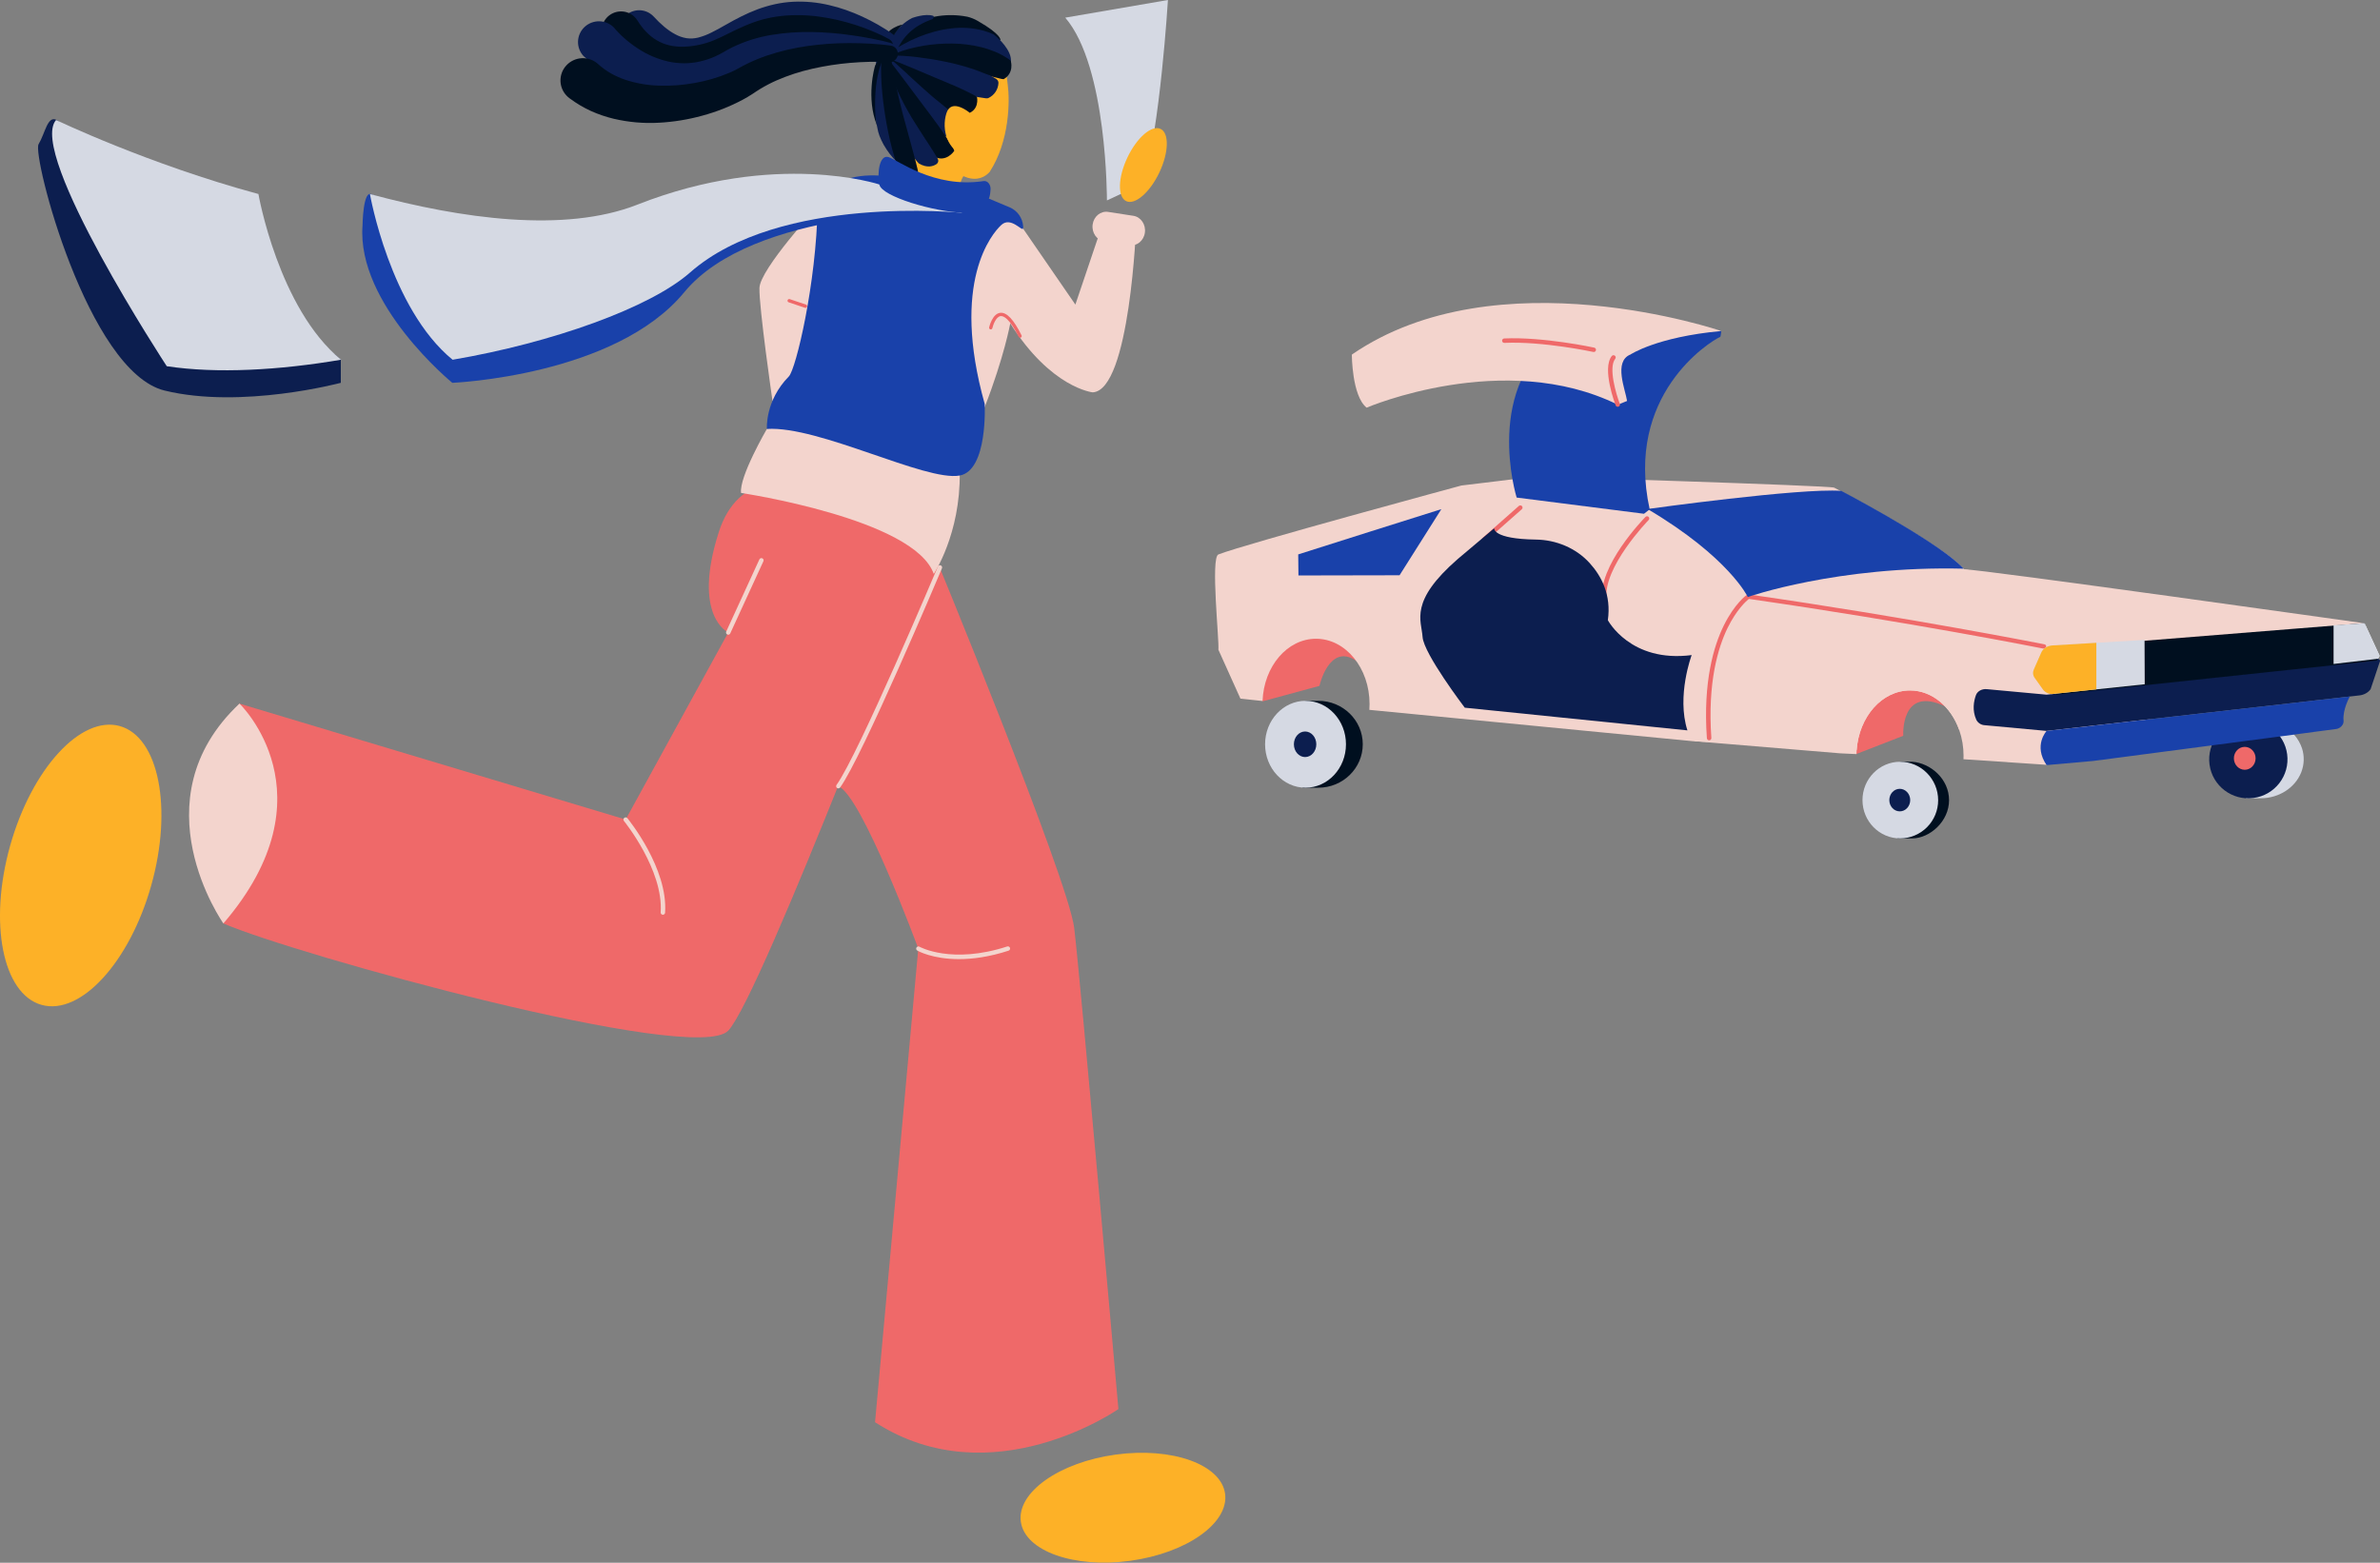 <svg width="434" height="285" viewBox="0 0 434 285" fill="none" xmlns="http://www.w3.org/2000/svg">
<rect x="0" y="0" width="434" height="285" fill="#808080" stroke="none"/>
<g clip-path="url(#clip0)">
<path d="M404.402 138.539C404.417 140.048 404.947 141.506 405.904 142.672C405.915 142.687 405.926 142.701 405.939 142.714C406.862 143.824 408.075 144.657 409.443 145.12L409.538 145.589V145.605L412.223 145.585H412.294C415.655 145.557 418.51 143.621 419.607 140.921L419.655 140.804C420.188 139.421 420.233 137.898 419.784 136.486C419.178 134.679 417.884 133.183 416.183 132.322L416.036 132.245C414.846 131.656 413.533 131.357 412.205 131.371L411.862 131.381L409.741 131.399L410.231 131.618C409.015 131.91 407.884 132.479 406.925 133.281C406.876 133.319 406.83 133.361 406.784 133.402C406.065 134.018 405.484 134.777 405.075 135.63C404.667 136.483 404.441 137.413 404.412 138.358C404.402 138.418 404.402 138.477 404.402 138.539Z" fill="#D5D9E3"/>
<path d="M410.933 145.533C414.841 145.011 417.588 141.435 417.068 137.545C416.548 133.655 412.958 130.924 409.049 131.446C405.141 131.968 402.394 135.544 402.914 139.434C403.435 143.324 407.024 146.055 410.933 145.533Z" fill="#0C1E4F"/>
<path d="M411.315 138.297C411.315 137.143 410.429 136.208 409.335 136.208C408.242 136.208 407.355 137.143 407.355 138.297C407.355 139.451 408.242 140.387 409.335 140.387C410.429 140.387 411.315 139.451 411.315 138.297Z" fill="#EF6969"/>
<path d="M418.078 114.559V121.975L425.538 121.097L433.303 120.186C433.353 120.18 433.402 120.17 433.45 120.156C433.599 120.114 433.729 120.022 433.817 119.894C433.878 119.803 433.907 119.695 433.902 119.587C433.896 119.478 433.856 119.374 433.787 119.289L431.281 113.849L431.162 113.702L431.135 113.666H431.016L425.536 114.039L418.078 114.559Z" fill="#F9F9F9"/>
<path d="M230.224 127.907L240.606 125.086C240.606 125.086 242.346 117.214 247.288 120.488C252.229 123.762 240.761 113.507 240.761 113.507L228.676 115.824L230.224 127.907Z" fill="#EF6969"/>
<path d="M338.544 137.501L347.067 134.187C347.067 134.187 346.505 124.933 354.689 128.815C362.872 132.698 346.601 122.442 346.601 122.442L335.754 126.246L338.544 137.501Z" fill="#EF6969"/>
<path d="M226.196 127.411L230.229 127.846C230.467 121.527 234.741 116.492 239.979 116.492C245.371 116.492 249.742 121.825 249.742 128.402C249.742 128.758 249.73 129.111 249.704 129.46L308.78 135.184L338.567 136.818C338.989 130.717 343.183 125.924 348.296 125.924C352.328 125.924 355.788 128.906 357.278 133.161L358.579 118.559L410.396 113.647L358.377 103.855L358.175 103.819C354.443 99.61 338.876 91.255 334.474 88.936C333.735 88.545 279.977 86.893 279.977 86.893C279.977 86.927 266.491 88.545 266.491 88.545C266.491 88.545 227.11 99.199 222.174 101.117C220.72 101.681 222.375 117.054 222.174 118.485L226.196 127.411Z" fill="#F3D4CD"/>
<path d="M308.391 134.317C308.592 134.586 308.806 134.858 309.032 135.133C309.046 135.149 309.058 135.167 309.074 135.184L334.68 137.315L335.1 137.35L335.527 137.386L338.536 137.529C338.536 137.289 338.552 137.053 338.568 136.818C338.989 130.715 343.183 125.921 348.296 125.921C352.329 125.921 355.789 128.905 357.279 133.161C357.799 134.663 358.063 136.242 358.059 137.831C358.059 138.045 358.059 138.256 358.045 138.466L373.243 139.485L431.2 113.679C431.2 113.679 360.823 103.763 358.371 103.851C349.903 104.153 329.247 105.405 313.421 110.538C313.421 110.538 299.384 122.214 308.391 134.317Z" fill="#F3D4CD"/>
<path d="M311.658 135.009C311.556 135.009 311.457 134.97 311.383 134.901C311.308 134.831 311.262 134.736 311.255 134.634C310.527 124.29 312.529 117.748 314.336 114.083C316.316 110.067 318.463 108.536 318.554 108.474L318.685 108.381L318.842 108.405C348.42 112.654 372.551 117.464 372.803 117.504C372.856 117.513 372.906 117.533 372.951 117.562C372.997 117.591 373.035 117.629 373.066 117.674C373.096 117.718 373.117 117.768 373.128 117.821C373.139 117.873 373.139 117.928 373.128 117.98C373.117 118.033 373.096 118.083 373.066 118.128C373.036 118.172 372.997 118.21 372.952 118.239C372.907 118.268 372.856 118.288 372.803 118.298C372.75 118.307 372.696 118.306 372.643 118.294C372.403 118.245 348.384 113.458 318.909 109.227C318.437 109.608 316.667 111.177 315.039 114.504C313.293 118.078 311.36 124.461 312.071 134.582C312.079 134.688 312.043 134.793 311.973 134.874C311.903 134.954 311.803 135.003 311.696 135.011L311.658 135.009Z" fill="#EF6969"/>
<path d="M360.394 131.284C360.54 131.564 360.756 131.801 361.022 131.971C361.287 132.142 361.593 132.24 361.908 132.257L373.199 133.299L373.804 133.232L381.695 132.337L400.005 130.262L401.749 130.061L402.076 130.024L402.882 129.934L406.882 129.48L411.721 128.936L418.758 128.131L422.559 127.699L428.494 127.026L430.242 126.825C430.626 126.783 430.998 126.671 431.341 126.495C431.717 126.306 432.041 126.029 432.287 125.689L433.938 120.746C433.989 120.677 434.012 120.591 434.002 120.506C433.993 120.42 433.952 120.342 433.888 120.285C433.834 120.236 433.77 120.199 433.7 120.177C433.631 120.154 433.557 120.147 433.485 120.156L433.319 120.174L417.617 122.016L414.665 122.326L405.465 123.307L402.797 123.587L374.872 126.515L374.445 126.559L373.199 126.69L362.279 125.683C361.398 125.602 360.577 126.061 360.317 126.779C359.924 127.865 359.601 129.553 360.394 131.284Z" fill="#0C1E4F"/>
<path d="M372.309 122.716L374.504 125.962L374.875 126.508L374.994 126.683L402.641 123.742L405.278 123.462L414.823 122.446L417.803 122.128L433.536 120.462L431.159 113.678L431.136 113.644L431.022 113.654H431.02L418.079 114.691L374.545 118.179L372.309 122.716Z" fill="#000F1F"/>
<path d="M373.204 133.299L381.687 132.356L381.701 132.337L400.008 130.262L401.752 130.061L402.079 130.024L402.886 129.934L406.886 129.478L411.725 128.934L418.761 128.129L422.562 127.697L428.498 127.024C428.498 127.024 427.147 129.41 427.357 131.421C427.361 131.483 427.361 131.546 427.357 131.608C427.347 131.772 427.306 131.933 427.236 132.082C427.11 132.325 426.925 132.533 426.699 132.686C426.472 132.84 426.21 132.934 425.937 132.96L422.344 133.432L418.235 133.986L409.509 135.13L404.079 135.843L402.037 136.109L381.703 138.779L373.204 139.534C370.741 135.944 373.204 133.299 373.204 133.299Z" fill="#1941AA"/>
<path d="M358.084 103.711C335.077 103.145 318.719 108.875 318.719 108.875C318.719 108.875 315.291 101.622 300.434 92.829C300.434 92.829 328.217 88.965 335.764 89.521C340.121 91.832 354.191 99.47 358.084 103.711Z" fill="#1941AA"/>
<path d="M270.604 98.833C270.522 98.834 270.442 98.809 270.374 98.762C270.306 98.716 270.255 98.65 270.226 98.573C270.196 98.497 270.191 98.413 270.211 98.334C270.231 98.254 270.274 98.182 270.336 98.128L276.969 92.269C277.049 92.198 277.154 92.162 277.261 92.169C277.368 92.175 277.468 92.224 277.539 92.304C277.61 92.384 277.646 92.489 277.639 92.596C277.632 92.703 277.584 92.803 277.503 92.873L270.87 98.727C270.797 98.793 270.703 98.832 270.604 98.833Z" fill="#EF6969"/>
<path d="M292.576 109.794C292.478 109.795 292.383 109.76 292.308 109.695C292.234 109.631 292.186 109.542 292.173 109.445C291.332 103.266 299.699 94.638 300.056 94.273C300.093 94.236 300.137 94.206 300.186 94.185C300.235 94.164 300.287 94.153 300.34 94.152C300.393 94.152 300.446 94.162 300.495 94.181C300.544 94.201 300.589 94.23 300.627 94.267C300.665 94.305 300.695 94.349 300.716 94.397C300.736 94.446 300.747 94.498 300.748 94.551C300.748 94.604 300.739 94.657 300.719 94.706C300.699 94.755 300.67 94.8 300.633 94.838C300.548 94.924 292.185 103.546 292.971 109.344C292.985 109.45 292.957 109.557 292.892 109.642C292.828 109.727 292.732 109.783 292.626 109.798L292.576 109.794Z" fill="#EF6969"/>
<path d="M272.47 96.351C272.47 96.351 272.149 98.295 280.071 98.404C283.817 98.454 287.402 99.971 289.862 102.671C292.048 105.071 293.846 108.514 293.197 113.102C293.197 113.102 297.286 120.911 308.48 119.471C308.48 119.471 305.69 126.913 307.704 133.2L267.105 129.065C267.105 129.065 259.618 119.227 259.411 116.17C259.203 113.114 256.925 109.687 265.837 101.942L272.47 96.351Z" fill="#0C1E4F"/>
<path d="M262.835 92.855L255.215 104.913L236.775 104.949L236.734 101.109C236.734 101.109 262.786 92.838 262.835 92.855Z" fill="#1941AA"/>
<path d="M371.024 123.619L372.556 125.775C372.776 126.058 373.065 126.279 373.397 126.415C373.728 126.552 374.09 126.599 374.445 126.553L382.276 125.725L391.099 124.794L391.065 116.702L382.276 117.23L374.276 117.71C373.35 117.764 372.55 118.272 372.229 119.007L370.864 122.122C370.757 122.364 370.715 122.629 370.743 122.892C370.771 123.155 370.868 123.406 371.024 123.619Z" fill="#D5D9E3"/>
<path d="M240.398 127.812C240.281 127.812 240.162 127.812 240.045 127.812H240.033H237.844L238.356 128.065C234.868 128.952 232.293 132.049 232.293 135.736C232.303 137.344 232.802 138.91 233.723 140.228C234.645 141.546 235.945 142.553 237.453 143.116L237.551 143.658H240.398C244.876 143.658 248.504 140.11 248.504 135.736C248.504 131.362 244.876 127.812 240.398 127.812Z" fill="#000F1F"/>
<path d="M238.067 143.658C242.14 143.658 245.442 140.111 245.442 135.736C245.442 131.36 242.14 127.813 238.067 127.813C233.993 127.813 230.691 131.36 230.691 135.736C230.691 140.111 233.993 143.658 238.067 143.658Z" fill="#D5D9E3"/>
<path d="M237.99 138.068C239.119 138.068 240.034 137.024 240.034 135.736C240.034 134.449 239.119 133.405 237.99 133.405C236.861 133.405 235.945 134.449 235.945 135.736C235.945 137.024 236.861 138.068 237.99 138.068Z" fill="#0C1E4F"/>
<path d="M348.679 138.924C348.568 138.924 348.46 138.924 348.349 138.924H346.308L346.786 139.149C343.536 139.929 341.141 142.663 341.141 145.915C341.141 148.879 343.135 151.41 345.947 152.427L346.04 152.905H348.693C351.919 152.885 355.416 149.798 355.416 145.937C355.416 142.077 352.065 139.156 348.679 138.924Z" fill="#000F1F"/>
<path d="M353.428 145.937C353.431 147.779 352.704 149.546 351.405 150.852C350.107 152.158 348.343 152.896 346.5 152.905C342.706 152.905 339.629 149.776 339.629 145.915C339.629 142.055 342.706 138.924 346.5 138.924C350.295 138.924 353.428 142.077 353.428 145.937Z" fill="#D5D9E3"/>
<path d="M346.429 147.971C347.481 147.971 348.334 147.05 348.334 145.915C348.334 144.78 347.481 143.86 346.429 143.86C345.376 143.86 344.523 144.78 344.523 145.915C344.523 147.05 345.376 147.971 346.429 147.971Z" fill="#0C1E4F"/>
<path d="M313.875 60.368C313.875 60.368 313.794 61.386 313.673 61.444C311.705 62.331 296.253 72.032 300.824 92.891L299.787 93.697L276.566 90.742C276.566 90.742 270.143 70.045 285.065 60.368" fill="#1941AA"/>
<path d="M246.512 64.676C246.512 64.676 246.512 72.201 249.207 74.347C249.207 74.347 274.287 63.596 295.012 73.809L296.702 73.126C296.406 71.087 294.19 65.943 297.293 64.664C297.293 64.676 270.981 54.725 246.512 64.676Z" fill="#F3D4CD"/>
<path d="M313.874 60.368C313.874 60.368 273.043 46.392 246.512 64.67H297.293C297.293 64.67 302.061 61.453 313.874 60.368Z" fill="#F3D4CD"/>
<path d="M294.999 74.188C294.917 74.188 294.837 74.163 294.77 74.117C294.703 74.071 294.651 74.006 294.621 73.93C294.517 73.658 292.081 67.237 293.908 64.933C293.941 64.892 293.981 64.857 294.028 64.832C294.074 64.806 294.125 64.789 294.177 64.783C294.23 64.777 294.283 64.781 294.334 64.796C294.385 64.81 294.433 64.834 294.474 64.867C294.516 64.9 294.551 64.941 294.576 64.987C294.602 65.033 294.619 65.084 294.625 65.136C294.631 65.189 294.627 65.242 294.612 65.293C294.598 65.344 294.574 65.392 294.541 65.433C293.261 67.045 294.708 71.905 295.376 73.64C295.399 73.701 295.407 73.767 295.4 73.832C295.392 73.897 295.369 73.959 295.332 74.013C295.294 74.067 295.245 74.111 295.187 74.141C295.129 74.172 295.064 74.188 294.999 74.188Z" fill="#EF6969"/>
<path d="M290.586 64.179C290.557 64.182 290.528 64.182 290.499 64.179C290.409 64.159 281.325 62.209 274.333 62.533C274.28 62.536 274.227 62.528 274.177 62.51C274.127 62.492 274.081 62.464 274.042 62.429C274.003 62.393 273.971 62.35 273.949 62.302C273.926 62.254 273.913 62.202 273.911 62.149C273.908 62.096 273.916 62.044 273.934 61.994C273.952 61.944 273.979 61.898 274.015 61.859C274.087 61.78 274.188 61.732 274.295 61.727C281.394 61.399 290.578 63.371 290.671 63.392C290.778 63.403 290.876 63.456 290.943 63.539C291.011 63.623 291.043 63.73 291.032 63.837C291.02 63.944 290.967 64.042 290.883 64.109C290.8 64.177 290.693 64.209 290.586 64.198V64.179Z" fill="#EF6969"/>
<path d="M371.024 123.619L372.556 125.775C372.776 126.058 373.065 126.279 373.397 126.415C373.728 126.552 374.09 126.599 374.445 126.553L382.276 125.725V117.23L374.276 117.71C373.35 117.764 372.55 118.272 372.229 119.008L370.864 122.122C370.757 122.364 370.715 122.629 370.743 122.892C370.771 123.155 370.868 123.406 371.024 123.619Z" fill="#FDB127"/>
<path d="M425.535 114.039V121.091L433.3 120.18C433.35 120.175 433.399 120.164 433.447 120.15C433.596 120.109 433.726 120.016 433.814 119.888C433.874 119.797 433.904 119.69 433.899 119.581C433.893 119.472 433.853 119.368 433.784 119.284L431.277 113.844L431.158 113.696L431.132 113.66H431.013L425.535 114.039Z" fill="#D5D9E3"/>
<path d="M206.1 284.649C216.385 283.243 224.13 277.768 223.398 272.42C222.666 267.072 213.734 263.876 203.448 265.282C193.162 266.688 185.418 272.164 186.15 277.512C186.882 282.86 195.814 286.056 206.1 284.649Z" fill="#FDB127"/>
<path d="M169.855 99.758C169.855 99.758 138.849 181.578 132.799 187.961C126.748 194.343 53.574 173.998 40.737 168.417C40.737 168.417 30.283 146.274 43.671 128.322L114.09 149.461L132.799 115.353C132.799 115.353 126.145 112.395 131.079 97.018C137.992 75.459 169.841 98.001 169.841 98.001L169.855 99.758Z" fill="#EF6969"/>
<path d="M27.587 161.448C31.529 147.408 28.964 134.411 21.856 132.419C14.749 130.427 5.791 140.194 1.849 154.235C-2.093 168.275 0.473 181.272 7.58 183.264C14.688 185.256 23.645 175.489 27.587 161.448Z" fill="#FDB127"/>
<path d="M169.84 99.794C169.84 99.794 194.781 160.239 195.882 169.211C196.983 178.183 203.947 256.98 203.947 256.98C203.947 256.98 180.84 273.137 159.567 259.374L167.453 173.001C167.453 173.001 157.089 144.866 152.829 143.379C148.569 141.892 162.872 97.201 169.84 99.794Z" fill="#EF6969"/>
<path d="M139.844 78.229C139.844 78.229 134.733 86.996 135.14 89.903C135.14 89.903 166.765 94.616 170.273 104.672C170.273 104.672 175.159 97.406 175.011 86.188L169.888 74.635L148.125 73.964L139.844 78.229Z" fill="#F3D4CD"/>
<path d="M186.556 41.688L196.097 55.548L201.597 39.258C201.597 39.258 204.942 38.638 207.2 40.87C207.2 40.87 206.079 71.221 199.252 71.554C199.252 71.554 191.669 70.776 184.225 58.971C184.225 58.971 183.12 65.086 179.553 74.264C178.459 77.085 170.293 40.636 176.485 39.379C182.677 38.122 184.193 37.447 184.659 38.547C185.124 39.647 186.556 41.688 186.556 41.688Z" fill="#F3D4CD"/>
<path d="M149.099 37.64C149.099 37.64 138.597 49.072 138.488 52.505C138.379 55.938 140.865 73.105 140.865 73.105L159.213 70.328L149.099 37.64Z" fill="#F3D4CD"/>
<path d="M180.405 36.255L184.165 37.832C184.832 38.126 185.407 38.594 185.83 39.187C186.253 39.781 186.508 40.477 186.568 41.203C186.593 41.364 186.589 41.529 186.554 41.688C186.371 42.227 184.31 39.448 182.598 41.024C180.887 42.599 173.324 51.41 179.562 73.664C179.562 73.664 180.179 85.801 174.995 86.726C168.757 87.846 149.341 77.619 139.844 78.229C139.844 78.229 139.467 73.1 143.85 68.651C145.143 67.339 148.869 51.656 149.093 37.639C149.093 37.639 150.449 31.532 160.244 32.013C170.039 32.495 180.405 36.255 180.405 36.255Z" fill="#1941AA"/>
<path d="M175.677 32.124C175.322 32.682 175.102 33.314 175.032 33.972C174.962 34.629 175.044 35.294 175.273 35.914C176.035 38.108 162.551 33.351 162.551 33.351L164.232 27.433L171.055 27.282L175.156 29.037L175.677 32.124Z" fill="#FDB127"/>
<path d="M163.29 26.494L163.242 27.576L171.666 28.898C176.69 34.53 179.581 32.335 180.452 31.376C184.128 25.745 184.15 18.292 183.769 15.526C183.692 14.962 183.622 14.396 183.567 13.829C182.809 6.254 173.162 5.972 168.139 6.407C166.922 6.5 165.737 6.842 164.658 7.413C163.579 7.984 162.63 8.771 161.869 9.725C155.889 17.404 163.29 26.494 163.29 26.494Z" fill="#FDB127"/>
<path d="M161.636 11.257C161.777 11.338 161.939 11.373 162.101 11.357C162.263 11.34 162.415 11.273 162.536 11.164L162.582 11.122C163.241 10.507 163.934 9.928 164.657 9.389C164.997 9.113 165.378 8.906 165.727 8.66C166.102 8.458 166.453 8.223 166.838 8.055C167.03 7.967 167.207 7.854 167.405 7.785C167.602 7.717 167.788 7.626 167.977 7.542C168.369 7.405 168.752 7.258 169.151 7.139C169.349 7.074 169.551 7.021 169.756 6.977C169.957 6.933 170.159 6.875 170.361 6.836L170.965 6.726C171.167 6.689 171.369 6.665 171.582 6.635C171.796 6.605 171.986 6.591 172.203 6.573L172.514 6.538L172.826 6.522C173.246 6.496 173.667 6.486 174.091 6.482C174.302 6.482 174.516 6.482 174.728 6.482L175.369 6.508C175.796 6.526 176.226 6.56 176.657 6.593C177.52 6.673 178.389 6.779 179.264 6.911C179.702 6.98 180.141 7.05 180.581 7.129L181.885 7.358L181.948 7.37C182.111 7.4 182.279 7.378 182.428 7.306C182.428 7.306 182.726 6.359 178.305 3.818C177.698 3.465 177.043 3.203 176.361 3.039H176.349H176.333C174.629 2.712 172.882 2.671 171.165 2.918C170.913 2.962 170.659 2.996 170.407 3.047L169.653 3.224C169.148 3.353 168.653 3.515 168.169 3.707C167.679 3.899 167.2 4.116 166.733 4.36C166.268 4.616 165.817 4.898 165.384 5.206C164.95 5.518 164.534 5.854 164.138 6.214C163.947 6.399 163.757 6.589 163.572 6.782C163.481 6.879 163.384 6.969 163.296 7.07L163.038 7.378C162.87 7.58 162.695 7.781 162.538 8.001C162.38 8.221 162.235 8.442 162.088 8.662C161.94 8.882 161.805 9.111 161.685 9.347C161.558 9.585 161.431 9.812 161.314 10.052C161.208 10.257 161.183 10.494 161.243 10.717C161.302 10.939 161.442 11.132 161.636 11.257Z" fill="#000F1F"/>
<path d="M161.979 11.397C162.175 11.433 162.377 11.396 162.547 11.292C162.716 11.188 162.842 11.026 162.898 10.835V10.823C163.187 9.955 163.553 9.115 163.991 8.313C164.205 7.926 164.444 7.554 164.707 7.198C164.964 6.848 165.245 6.515 165.548 6.203C166.157 5.59 166.841 5.056 167.584 4.613C167.959 4.391 168.345 4.189 168.741 4.009C168.943 3.918 169.145 3.83 169.346 3.749L169.653 3.63C169.752 3.592 169.854 3.556 169.947 3.523L170.016 3.495C170.139 3.447 170.217 3.27 170.274 3.129C170.289 3.08 170.285 3.027 170.263 2.981C170.241 2.935 170.202 2.899 170.155 2.881C168.709 2.419 166.433 3.247 166.324 3.284C165.591 3.663 164.918 4.146 164.324 4.718C163.931 5.087 163.574 5.492 163.257 5.927C162.932 6.361 162.643 6.821 162.394 7.303C161.901 8.268 161.549 9.298 161.348 10.362C161.3 10.582 161.339 10.813 161.457 11.005C161.574 11.198 161.761 11.338 161.979 11.397Z" fill="#0C1E4F"/>
<path d="M162.092 10.88C162.184 11.03 162.323 11.145 162.488 11.206C162.652 11.266 162.833 11.27 163 11.215L163.038 11.201L163.679 10.985L164.336 10.772C164.776 10.639 165.209 10.489 165.653 10.369C166.53 10.113 167.409 9.875 168.286 9.669C169.163 9.464 170.044 9.287 170.917 9.148C171.355 9.073 171.792 9.023 172.228 8.964C172.663 8.906 173.097 8.878 173.528 8.858C175.211 8.739 176.903 8.862 178.551 9.222C179.345 9.416 180.121 9.677 180.871 10.002C181.621 10.36 182.343 10.775 183.029 11.243L183.101 11.291C183.646 11.652 184.337 11.209 184.339 11.193C184.529 9.248 182.097 6.915 181.17 6.264C180.59 5.994 179.99 5.77 179.375 5.594C177.383 5.057 175.304 4.927 173.26 5.211C172.266 5.331 171.283 5.527 170.318 5.795C169.359 6.056 168.417 6.374 167.496 6.748C166.579 7.122 165.685 7.548 164.818 8.025C164.385 8.269 163.955 8.511 163.536 8.783C163.116 9.055 162.709 9.311 162.306 9.635C162.122 9.779 161.998 9.987 161.959 10.217C161.919 10.447 161.967 10.683 162.092 10.88Z" fill="#0C1E4F"/>
<path d="M162.785 10.933C162.835 11.082 162.926 11.213 163.047 11.313C163.167 11.413 163.314 11.478 163.469 11.499H163.499C165.159 11.687 166.836 11.83 168.469 11.993C170.102 12.156 171.732 12.329 173.324 12.547L174.516 12.722C174.718 12.75 174.919 12.783 175.109 12.817C175.298 12.851 175.5 12.875 175.697 12.91C176.48 13.041 177.254 13.184 178.024 13.331C178.794 13.478 179.551 13.649 180.309 13.822C181.067 13.996 181.805 14.199 182.567 14.376L182.654 14.396C182.772 14.425 182.893 14.44 183.014 14.441C184.978 13.321 184.337 11.177 184.337 11.177L184.371 11.167C184.273 11.047 184.16 10.941 184.035 10.851C183.261 10.31 182.433 9.852 181.565 9.482C180.717 9.126 179.845 8.834 178.954 8.608C177.213 8.18 175.428 7.957 173.635 7.943C171.872 7.919 170.111 8.054 168.372 8.346C167.508 8.491 166.647 8.676 165.796 8.904C165.37 9.021 164.945 9.142 164.523 9.287C164.102 9.432 163.691 9.577 163.257 9.76C163.047 9.862 162.882 10.039 162.794 10.255C162.707 10.472 162.704 10.714 162.785 10.933Z" fill="#000F1F"/>
<path d="M161.298 11.05C161.297 11.207 161.337 11.361 161.413 11.498C161.489 11.635 161.6 11.75 161.733 11.832C162.493 12.273 163.27 12.656 164.046 13.021C164.822 13.386 165.606 13.732 166.393 14.053C167.963 14.705 169.548 15.282 171.143 15.818C172.738 16.354 174.339 16.825 175.964 17.228C176.77 17.417 177.591 17.584 178.416 17.724C178.819 17.796 179.242 17.855 179.656 17.907L179.881 17.933C180.012 17.948 180.145 17.924 180.262 17.865C180.778 17.619 181.218 17.238 181.536 16.763C181.853 16.289 182.037 15.737 182.067 15.167C182.078 15.024 182.051 14.882 181.989 14.753C181.926 14.624 181.831 14.515 181.712 14.435C181.309 14.196 181.045 14.008 180.652 13.815C180.258 13.621 179.912 13.553 179.516 13.388C178.726 13.053 177.926 12.759 177.121 12.493C175.512 11.973 173.874 11.548 172.216 11.22C170.564 10.879 168.899 10.615 167.219 10.414C165.525 10.203 163.819 10.109 162.112 10.134C161.884 10.151 161.672 10.257 161.52 10.428C161.368 10.599 161.288 10.822 161.298 11.05Z" fill="#0C1E4F"/>
<path d="M161.501 12.323C161.773 12.603 162.055 12.879 162.34 13.143C162.624 13.407 162.908 13.677 163.197 13.935C163.785 14.438 164.384 14.929 164.991 15.405C166.218 16.34 167.497 17.203 168.822 17.99C169.477 18.393 170.159 18.75 170.838 19.115C171.185 19.282 171.53 19.453 171.881 19.61C172.231 19.767 172.594 19.909 172.951 20.052C173.308 20.195 173.683 20.305 174.05 20.42C174.417 20.535 174.8 20.622 175.183 20.71C175.385 20.751 175.57 20.789 175.764 20.823L175.98 20.855C178.73 20.317 178.163 17.73 178.163 17.73V17.69L178.117 17.642C178.109 17.632 178.1 17.623 178.091 17.616L178.04 17.585L177.939 17.527C177.865 17.485 177.792 17.442 177.718 17.404C177.57 17.322 177.415 17.241 177.262 17.162C177.109 17.084 176.953 17.001 176.798 16.927L176.326 16.691C176.012 16.54 175.693 16.383 175.375 16.24L174.893 16.016C174.734 15.943 174.572 15.877 174.411 15.8C173.119 15.226 171.79 14.7 170.467 14.136L166.457 12.438C165.779 12.153 165.106 11.863 164.414 11.595C164.072 11.454 163.729 11.315 163.38 11.192C163.031 11.069 162.683 10.928 162.326 10.808H162.308C162.199 10.775 162.086 10.766 161.974 10.779C161.862 10.793 161.754 10.829 161.657 10.885C161.559 10.942 161.474 11.018 161.407 11.108C161.34 11.199 161.293 11.302 161.267 11.412C161.224 11.571 161.223 11.739 161.264 11.898C161.305 12.058 161.387 12.204 161.501 12.323Z" fill="#000F1F"/>
<path d="M162.202 11.863C162.377 12.697 162.626 13.515 162.946 14.305C163.252 15.078 163.603 15.832 163.996 16.564C164.778 18.015 165.716 19.377 166.793 20.626C167.328 21.251 167.9 21.843 168.507 22.399C168.805 22.683 169.126 22.943 169.446 23.205C169.773 23.453 170.113 23.683 170.464 23.896C171.165 24.328 171.92 24.667 172.709 24.903C172.91 24.959 173.112 25.004 173.313 25.054C173.515 25.105 173.717 25.127 173.93 25.151C174.138 25.18 174.348 25.195 174.557 25.195C174.772 25.2 174.986 25.19 175.199 25.167C175.508 25.117 175.786 24.949 175.974 24.699C176.162 24.448 176.246 24.134 176.207 23.823C176.187 23.598 176.108 23.381 175.977 23.197L175.935 23.138C175.472 22.525 174.966 21.947 174.42 21.407C173.914 20.89 173.4 20.424 172.882 19.963C171.84 19.052 170.727 18.232 169.656 17.293C168.585 16.354 167.509 15.395 166.43 14.396C165.351 13.396 164.244 12.351 163.073 11.335L163.051 11.315C162.998 11.269 162.936 11.235 162.869 11.215C162.802 11.194 162.732 11.188 162.662 11.197C162.593 11.206 162.526 11.229 162.466 11.266C162.406 11.302 162.355 11.35 162.315 11.408C162.219 11.539 162.178 11.703 162.202 11.863Z" fill="#0C1E4F"/>
<path d="M160.738 11.848C161.156 13.584 161.73 15.279 162.451 16.913C163.144 18.525 163.939 20.091 164.831 21.601C165.268 22.357 165.744 23.088 166.224 23.818C166.704 24.547 167.232 25.228 167.786 25.899C168.063 26.229 168.335 26.566 168.627 26.884C168.92 27.203 169.22 27.511 169.524 27.815C169.772 28.075 170.037 28.317 170.309 28.552C172.527 29.717 173.938 27.613 174.011 27.517C173.974 27.363 173.917 27.214 173.841 27.076L173.799 26.999C173.597 26.626 173.38 26.27 173.158 25.923L172.478 24.895C172.251 24.553 172.019 24.217 171.781 23.888C171.547 23.554 171.317 23.219 171.079 22.881C170.125 21.565 169.149 20.262 168.168 18.964L165.22 15.029C164.726 14.366 164.228 13.701 163.718 13.038C163.47 12.706 163.214 12.376 162.958 12.043C162.702 11.711 162.445 11.374 162.189 11.062L162.155 11.021C162.087 10.934 162.001 10.862 161.903 10.811C161.805 10.759 161.697 10.729 161.586 10.722C161.476 10.715 161.365 10.732 161.261 10.772C161.158 10.811 161.064 10.872 160.986 10.951C160.872 11.067 160.789 11.21 160.746 11.367C160.702 11.524 160.7 11.689 160.738 11.848Z" fill="#000F1F"/>
<path d="M159.751 11.687C159.781 12.204 159.821 12.724 159.896 13.232C160.027 14.25 160.221 15.259 160.475 16.254C160.984 18.214 161.669 20.124 162.519 21.962L163.17 23.318C163.398 23.765 163.644 24.192 163.882 24.634C164.35 25.516 164.902 26.334 165.449 27.156C165.719 27.571 166.025 27.948 166.326 28.337C166.626 28.726 166.931 29.101 167.245 29.475C167.344 29.586 167.447 29.697 167.542 29.804C169.1 30.724 170.207 30.317 170.798 29.91C170.945 29.802 171.048 29.644 171.085 29.465C171.122 29.286 171.092 29.099 170.999 28.941C170.685 28.412 170.193 27.6 169.882 27.128C169.64 26.735 169.394 26.348 169.14 25.965C168.886 25.583 168.618 25.214 168.386 24.819C167.906 24.041 167.378 23.3 166.912 22.514C166.673 22.127 166.418 21.747 166.189 21.354L165.505 20.167C164.605 18.57 163.797 16.922 163.086 15.233C162.735 14.382 162.402 13.522 162.114 12.646C162.041 12.426 161.965 12.206 161.912 11.985C161.86 11.763 161.771 11.543 161.711 11.322C161.65 11.1 161.588 10.877 161.537 10.657L161.459 10.329C161.436 10.228 161.408 10.101 161.39 10.026L161.36 9.901C161.336 9.795 161.291 9.695 161.228 9.606C161.165 9.518 161.084 9.443 160.991 9.387C160.898 9.33 160.794 9.293 160.686 9.278C160.579 9.262 160.469 9.269 160.364 9.297C160.198 9.354 160.052 9.459 159.947 9.599C159.841 9.739 159.78 9.908 159.771 10.083C159.749 10.399 159.745 10.643 159.743 10.915C159.741 11.187 159.745 11.431 159.751 11.687Z" fill="#0C1E4F"/>
<path d="M159.886 22.779C159.923 22.779 159.725 21.399 159.761 21.383C159.891 21.33 160.003 21.242 160.086 21.129C160.168 21.016 160.217 20.882 160.227 20.742V20.666C160.269 20.216 160.253 19.783 160.271 19.35C160.284 19.134 160.294 18.921 160.298 18.707V18.387C160.298 18.28 160.316 18.173 160.324 18.068C160.338 17.857 160.352 17.645 160.362 17.436L160.427 16.809L160.453 16.495C160.465 16.392 160.483 16.293 160.497 16.184L160.584 15.566C160.716 14.745 160.897 13.933 161.126 13.134L161.211 12.834C161.245 12.737 161.278 12.632 161.306 12.538C161.364 12.336 161.441 12.145 161.507 11.945C161.574 11.746 161.653 11.555 161.727 11.363C161.765 11.264 161.804 11.162 161.844 11.075L161.903 10.936C161.921 10.894 161.943 10.839 161.951 10.811L162.003 10.61C162.052 10.448 162.036 10.273 161.959 10.123C161.881 9.972 161.748 9.858 161.588 9.804C161.492 9.777 161.391 9.775 161.295 9.799C161.198 9.823 161.11 9.872 161.038 9.941C160.975 9.997 160.937 10.037 160.89 10.084C160.844 10.13 160.802 10.172 160.759 10.219C160.675 10.307 160.598 10.402 160.519 10.495C160.441 10.587 160.368 10.686 160.296 10.783C160.223 10.88 160.15 10.984 160.094 11.081C159.963 11.283 159.832 11.484 159.717 11.704C159.677 11.772 159.636 11.843 159.6 11.905C159.599 11.912 159.599 11.918 159.6 11.925C159.447 12.262 157.929 17.871 159.886 22.779Z" fill="#000F1F"/>
<path d="M159.643 21.289L159.671 21.49C159.733 21.916 159.786 22.345 159.873 22.764L160.139 24.027C160.6 25.873 162.478 28.921 164.171 29.92C164.267 29.655 164.267 29.364 164.171 29.098L164.139 29.014C163.861 28.272 163.534 27.551 163.276 26.809C163.018 26.068 162.744 25.32 162.548 24.553C162.443 24.172 162.328 23.791 162.23 23.408L161.965 22.248C161.871 21.863 161.806 21.47 161.738 21.079L161.635 20.493L161.584 20.199L161.548 19.903L161.409 18.716L161.338 17.529L161.32 17.231V16.931L161.296 16.32C161.278 15.917 161.296 15.514 161.296 15.111C161.306 14.306 161.379 13.516 161.453 12.722C161.504 12.329 161.544 11.932 161.615 11.545C161.647 11.344 161.681 11.156 161.717 10.965C161.736 10.87 161.754 10.763 161.776 10.681L161.834 10.421V10.367C161.891 10.148 161.86 9.915 161.75 9.718C161.64 9.521 161.458 9.374 161.242 9.307C161.104 9.278 160.961 9.288 160.828 9.336C160.696 9.383 160.578 9.466 160.49 9.575L161.621 9.81C161.621 9.81 159.135 12.557 159.643 21.289Z" fill="#0C1E4F"/>
<path d="M160.798 9.768C160.768 10.044 160.748 10.273 160.73 10.519C160.711 10.765 160.701 11.003 160.689 11.244C160.669 11.724 160.661 12.203 160.665 12.681C160.665 13.638 160.711 14.587 160.768 15.538C160.899 17.434 161.131 19.314 161.431 21.179L161.667 22.574C161.756 23.037 161.843 23.5 161.937 23.96C162.113 24.887 162.341 25.795 162.566 26.708C162.671 27.166 162.812 27.611 162.935 28.062C163.058 28.513 163.195 28.961 163.339 29.408C163.617 30.276 163.911 31.137 164.236 31.985C164.577 32.871 165.502 33.351 166.331 33.008C166.714 32.833 167.024 32.53 167.208 32.152C167.392 31.773 167.438 31.342 167.339 30.933L167.327 30.887C167.125 29.996 166.895 29.122 166.653 28.249C166.411 27.377 166.18 26.505 165.946 25.63C165.831 25.193 165.71 24.758 165.589 24.323C165.468 23.887 165.349 23.452 165.232 23.017C165.115 22.582 164.992 22.147 164.871 21.711L164.524 20.4C164.083 18.651 163.659 16.892 163.298 15.121L163.036 13.791C162.96 13.346 162.869 12.901 162.796 12.457C162.724 12.014 162.653 11.567 162.583 11.121L162.49 10.457C162.462 10.241 162.433 10.005 162.413 9.818V9.798C162.417 9.584 162.336 9.377 162.188 9.223C162.039 9.069 161.836 8.981 161.622 8.977C161.408 8.973 161.201 9.054 161.047 9.202C160.893 9.35 160.804 9.554 160.8 9.768H160.798Z" fill="#000F1F"/>
<path d="M160.569 8.764C160.56 8.927 160.56 9.091 160.569 9.254C160.569 9.338 160.569 9.419 160.589 9.508C160.589 9.554 160.602 9.592 160.612 9.643C160.622 9.693 160.626 9.727 160.644 9.81C160.664 9.917 160.706 10.02 160.767 10.11C160.828 10.201 160.907 10.278 160.999 10.338C161.09 10.397 161.193 10.437 161.301 10.456C161.409 10.474 161.519 10.47 161.626 10.445C161.842 10.374 162.023 10.225 162.132 10.026C162.242 9.828 162.272 9.595 162.217 9.375C162.217 9.365 162.217 9.355 162.217 9.344C162.215 9.324 162.215 9.304 162.217 9.284C162.217 9.242 162.217 9.193 162.217 9.145C162.217 9.052 162.217 8.944 162.217 8.851C162.219 8.749 162.228 8.647 162.243 8.547C162.253 8.442 162.269 8.339 162.291 8.236C162.375 7.812 162.51 7.399 162.694 7.007L162.844 6.705C162.898 6.606 162.963 6.504 163.019 6.413C163.126 6.211 163.277 6.032 163.404 5.833C163.531 5.633 163.701 5.464 163.846 5.271C163.991 5.077 164.17 4.914 164.33 4.722L164.354 4.694C164.4 4.638 164.602 4.541 164.614 4.473C164.614 4.473 161.674 4.914 160.714 7.858C160.676 7.998 160.647 8.141 160.626 8.285C160.596 8.446 160.581 8.603 160.569 8.764Z" fill="#000F1F"/>
<path d="M176.821 20.561C176.821 20.561 173.502 17.772 172.587 20.637C171.627 23.623 172.789 27.649 176.107 28.247L176.821 20.561Z" fill="#FDB127"/>
<path d="M62.147 65.587V69.818C62.147 69.818 44.049 74.653 30.02 71.228C15.991 67.803 5.825 28.312 7.035 26.298C8.245 24.283 8.662 21.059 10.287 21.865C11.912 22.671 62.147 65.587 62.147 65.587Z" fill="#0C1E4F"/>
<path d="M172.761 38.588C172.761 38.588 137.38 37.983 124.774 53.296C112.169 68.609 82.48 69.817 82.48 69.817C82.48 69.817 64.993 55.512 66.11 41.106C66.11 41.106 66.184 34.393 67.826 35.483C68.596 35.995 93.46 44.028 111.352 40.804C135.086 36.531 160.478 37.093 172.761 38.588Z" fill="#1941AA"/>
<path d="M67.457 35.385C67.457 35.385 71.096 56.25 82.532 65.607C100.757 62.504 118.579 56.091 125.825 49.706C142.171 35.306 175.55 38.826 175.55 38.826L160.378 33.648C160.378 33.648 141.495 27.369 116.246 37.313C102.929 42.557 84.085 39.882 67.457 35.385Z" fill="#D5D9E3"/>
<path d="M179.369 33.023C180.062 32.918 180.667 33.627 180.633 34.514C180.564 36.327 179.808 38.946 175.996 38.831C170.181 38.652 160.791 35.809 160.36 33.68C159.928 31.55 160.36 28.163 162.015 28.643C163.604 29.094 170.247 34.403 179.369 33.023Z" fill="#1941AA"/>
<path d="M159.771 15.524C159.771 15.524 159.655 22.945 161.231 26.525L159.771 15.524Z" fill="#0C1E4F"/>
<path d="M119.227 3.045C120.452 4.392 121.805 5.561 123.166 6.268C123.794 6.612 124.476 6.847 125.183 6.963C125.897 7.067 126.626 7.028 127.326 6.851C128.163 6.631 128.975 6.322 129.745 5.928C130.588 5.515 131.459 5.029 132.352 4.517C133.246 4.006 134.167 3.5 135.139 3.014C136.115 2.524 137.117 2.085 138.139 1.699C139.183 1.314 140.252 1.001 141.339 0.76C142.43 0.523 143.54 0.376 144.655 0.321C145.21 0.29 145.764 0.288 146.317 0.302C146.869 0.316 147.42 0.345 147.964 0.399C149.05 0.504 150.128 0.681 151.19 0.931C152.242 1.173 153.279 1.474 154.297 1.832C155.309 2.19 156.3 2.593 157.269 3.041C158.239 3.488 159.182 3.979 160.108 4.505C160.572 4.769 161.025 5.049 161.479 5.333C161.707 5.477 161.933 5.624 162.156 5.775L162.495 6.006C162.612 6.089 162.713 6.157 162.852 6.262C163.012 6.381 163.147 6.53 163.248 6.701C163.35 6.872 163.417 7.061 163.445 7.258C163.473 7.455 163.461 7.656 163.411 7.848C163.361 8.041 163.273 8.221 163.152 8.38C162.908 8.701 162.546 8.912 162.146 8.968C161.746 9.023 161.341 8.919 161.017 8.678L160.961 8.634C160.9 8.583 160.795 8.505 160.707 8.432L160.422 8.231C160.221 8.094 160.031 7.959 159.832 7.828C159.428 7.56 159.025 7.308 158.6 7.062C157.763 6.57 156.9 6.123 156.015 5.724C155.135 5.322 154.233 4.97 153.313 4.67C152.402 4.37 151.472 4.126 150.531 3.939C149.599 3.756 148.656 3.638 147.708 3.585C146.774 3.527 145.836 3.549 144.905 3.649C143.986 3.746 143.076 3.918 142.186 4.165C141.74 4.294 141.296 4.433 140.859 4.592C140.421 4.751 139.994 4.932 139.568 5.126C137.863 5.894 136.262 6.925 134.604 8.069C133.77 8.638 132.923 9.242 131.983 9.828C130.999 10.469 129.955 11.013 128.866 11.452C127.636 11.94 126.33 12.206 125.007 12.238C123.674 12.255 122.346 12.062 121.073 11.664C119.901 11.296 118.763 10.824 117.674 10.254C116.624 9.706 115.638 9.109 114.68 8.499L114.609 8.454C114.21 8.204 113.864 7.877 113.592 7.491C113.32 7.106 113.127 6.671 113.025 6.21C112.923 5.75 112.914 5.274 112.998 4.81C113.082 4.346 113.258 3.903 113.515 3.508C114.037 2.71 114.852 2.15 115.785 1.949C116.717 1.748 117.691 1.921 118.497 2.432C118.765 2.605 119.01 2.81 119.227 3.045Z" fill="#0C1E4F"/>
<path d="M160.811 9.846L160.118 9.629C159.878 9.554 159.634 9.484 159.39 9.415C158.903 9.273 158.414 9.138 157.922 9.012C156.938 8.758 155.948 8.533 154.956 8.345C153.964 8.158 152.972 7.985 151.98 7.864C150.988 7.743 150 7.642 149.016 7.6C147.09 7.496 145.158 7.594 143.252 7.894C142.79 7.972 142.332 8.063 141.883 8.17C141.433 8.277 140.99 8.404 140.556 8.541C140.123 8.678 139.697 8.835 139.282 9.006L138.625 9.29C138.385 9.395 138.143 9.492 137.899 9.596C135.951 10.402 133.846 11.007 131.711 11.611C130.64 11.911 129.564 12.234 128.453 12.534C127.314 12.846 126.155 13.073 124.983 13.213C123.742 13.362 122.489 13.375 121.247 13.249C119.954 13.114 118.684 12.814 117.468 12.357C116.258 11.896 115.102 11.305 114.02 10.594C113.488 10.243 112.974 9.872 112.478 9.49C111.982 9.107 111.508 8.704 111.04 8.299L110.927 8.198C110.58 7.898 110.295 7.531 110.091 7.12C109.886 6.709 109.765 6.261 109.734 5.803C109.704 5.345 109.765 4.885 109.914 4.451C110.062 4.016 110.296 3.616 110.601 3.272C111.22 2.575 112.09 2.151 113.021 2.09C113.951 2.03 114.868 2.339 115.573 2.95C115.842 3.187 116.075 3.463 116.264 3.768C116.492 4.143 116.74 4.505 117.008 4.852C117.266 5.193 117.545 5.516 117.845 5.821C118.414 6.418 119.063 6.934 119.773 7.354C121.166 8.18 122.815 8.563 124.624 8.523C125.558 8.494 126.487 8.383 127.402 8.192C128.369 7.995 129.314 7.706 130.225 7.328C132.082 6.562 133.872 5.514 135.814 4.708C136.056 4.604 136.302 4.507 136.548 4.406L136.731 4.332L136.933 4.255L137.36 4.094C137.93 3.888 138.506 3.706 139.086 3.548C140.234 3.244 141.404 3.028 142.584 2.903C144.876 2.674 147.186 2.722 149.466 3.046C150.584 3.199 151.687 3.401 152.775 3.651C153.861 3.907 154.93 4.207 155.982 4.541C157.035 4.876 158.067 5.263 159.083 5.686C159.589 5.898 160.092 6.12 160.594 6.353C160.844 6.469 161.092 6.59 161.34 6.715L161.713 6.917L162.102 7.118C162.451 7.309 162.711 7.63 162.825 8.011C162.938 8.392 162.897 8.803 162.709 9.153C162.537 9.465 162.262 9.708 161.931 9.839C161.6 9.97 161.233 9.982 160.894 9.872L160.811 9.846Z" fill="#000F1F"/>
<path d="M161.529 10.701C161.291 10.64 161.002 10.574 160.734 10.515L159.908 10.342C159.353 10.229 158.795 10.141 158.234 10.042C157.115 9.863 155.988 9.714 154.861 9.597C152.616 9.362 150.358 9.283 148.103 9.361C145.892 9.428 143.693 9.708 141.536 10.197C139.462 10.655 137.471 11.43 135.632 12.492C135.408 12.619 135.199 12.762 134.983 12.895L134.295 13.364C133.765 13.731 133.207 14.066 132.64 14.39C131.484 15.037 130.269 15.572 129.011 15.988C126.419 16.826 123.679 17.107 120.97 16.814C118.299 16.511 115.697 15.77 113.268 14.62C112.07 14.063 110.91 13.43 109.794 12.724C109.233 12.373 108.685 12.005 108.143 11.612C107.873 11.41 107.6 11.209 107.336 11.007C107.199 10.9 107.064 10.794 106.933 10.679L106.731 10.501L106.62 10.405L106.56 10.35L106.453 10.276C106.108 9.917 105.837 9.492 105.657 9.028C105.477 8.563 105.391 8.068 105.404 7.57C105.417 7.072 105.529 6.581 105.733 6.127C105.938 5.672 106.23 5.263 106.594 4.922C107.332 4.231 108.312 3.857 109.324 3.883C110.335 3.909 111.295 4.333 111.996 5.061C111.996 5.061 111.986 5.061 111.996 5.061L112.012 5.084L112.056 5.14L112.157 5.265L112.385 5.527C112.544 5.704 112.711 5.883 112.887 6.059C113.234 6.409 113.601 6.754 113.982 7.084C114.743 7.746 115.552 8.352 116.401 8.898C118.065 9.986 119.908 10.771 121.845 11.219C122.795 11.428 123.764 11.535 124.736 11.539C125.224 11.542 125.71 11.514 126.194 11.456C126.682 11.402 127.167 11.32 127.646 11.211C128.626 10.991 129.58 10.669 130.493 10.252C130.954 10.032 131.416 9.808 131.866 9.546L132.654 9.091C132.942 8.938 133.229 8.777 133.521 8.636C135.81 7.525 138.251 6.757 140.763 6.355C143.177 5.965 145.622 5.794 148.066 5.843C149.276 5.865 150.486 5.92 151.677 6.018C152.869 6.117 154.067 6.25 155.252 6.421C156.438 6.593 157.617 6.778 158.791 7.008C159.377 7.121 159.962 7.247 160.547 7.374L161.426 7.576C161.724 7.646 162.003 7.715 162.327 7.802C162.715 7.904 163.046 8.157 163.248 8.503C163.45 8.85 163.505 9.262 163.403 9.65C163.3 10.038 163.048 10.369 162.701 10.57C162.354 10.772 161.941 10.828 161.553 10.725L161.529 10.701Z" fill="#0C1E4F"/>
<path d="M162.073 11.318C161.817 11.302 161.508 11.29 161.222 11.282C160.936 11.274 160.635 11.265 160.343 11.263C159.754 11.263 159.164 11.268 158.573 11.275C157.391 11.302 156.212 11.366 155.036 11.467C152.703 11.666 150.386 12.026 148.102 12.545C145.871 13.046 143.692 13.757 141.596 14.671C140.583 15.119 139.599 15.631 138.65 16.204C138.414 16.345 138.186 16.492 137.959 16.639L137.225 17.127C136.642 17.511 136.053 17.854 135.458 18.178C133.111 19.428 130.628 20.407 128.059 21.096C125.482 21.808 122.835 22.238 120.165 22.381C117.384 22.538 114.594 22.292 111.883 21.652C110.467 21.311 109.085 20.839 107.757 20.241C106.392 19.616 105.097 18.847 103.894 17.949L103.832 17.902C103.403 17.584 103.043 17.185 102.77 16.727C102.497 16.269 102.318 15.761 102.243 15.234C102.168 14.706 102.199 14.169 102.333 13.653C102.467 13.137 102.702 12.653 103.025 12.229C103.681 11.368 104.65 10.801 105.722 10.65C106.793 10.5 107.881 10.777 108.749 11.423C108.856 11.503 108.951 11.59 109.058 11.677C109.743 12.301 110.493 12.851 111.294 13.319C112.141 13.804 113.031 14.208 113.953 14.527C115.937 15.185 118.006 15.552 120.095 15.615C122.292 15.693 124.492 15.533 126.656 15.138C128.832 14.759 130.959 14.136 132.995 13.278C133.489 13.077 133.97 12.837 134.422 12.591L135.245 12.138C135.541 11.981 135.838 11.824 136.138 11.677C137.324 11.093 138.547 10.585 139.797 10.155C142.242 9.328 144.761 8.734 147.318 8.384C149.822 8.035 152.348 7.859 154.877 7.858C156.131 7.858 157.384 7.892 158.635 7.959C159.26 7.995 159.885 8.042 160.51 8.098C160.823 8.126 161.135 8.159 161.45 8.193C161.764 8.227 162.067 8.265 162.418 8.314C162.807 8.365 163.161 8.565 163.405 8.872C163.649 9.18 163.764 9.57 163.726 9.96C163.687 10.351 163.498 10.711 163.199 10.965C162.9 11.218 162.513 11.346 162.121 11.32L162.073 11.318Z" fill="#000F1F"/>
<path d="M201.345 44.013L205.95 44.724C207.311 44.936 208.572 43.904 208.773 42.422C208.975 40.939 208.035 39.566 206.672 39.357L202.069 38.644C200.706 38.432 199.448 39.464 199.246 40.947C199.043 42.43 199.984 43.802 201.345 44.013Z" fill="#F3D4CD"/>
<path d="M212.975 0C212.975 0 211.563 23.469 208.43 33.5L201.849 36.553C201.849 36.553 201.95 12.139 194.25 3.22L212.975 0Z" fill="#D5D9E3"/>
<path d="M211.403 31.474C213.134 27.837 213.237 24.269 211.631 23.507C210.026 22.744 207.322 25.075 205.591 28.713C203.86 32.351 203.758 35.918 205.363 36.681C206.968 37.443 209.673 35.112 211.403 31.474Z" fill="#FDB127"/>
<path d="M186.022 61.599C185.966 61.598 185.911 61.582 185.863 61.552C185.815 61.523 185.777 61.48 185.752 61.429C184.057 58.004 182.968 57.591 182.468 57.65C181.619 57.75 181.093 59.261 180.962 59.842C180.944 59.92 180.895 59.988 180.827 60.031C180.759 60.073 180.677 60.087 180.599 60.069C180.52 60.051 180.452 60.003 180.41 59.935C180.367 59.867 180.353 59.785 180.371 59.707C180.395 59.606 180.952 57.22 182.387 57.049C183.571 56.908 184.845 58.258 186.285 61.161C186.319 61.233 186.325 61.316 186.299 61.391C186.273 61.467 186.219 61.529 186.147 61.564C186.109 61.585 186.066 61.596 186.022 61.599Z" fill="#EF6969"/>
<path d="M152.875 143.782C152.791 143.781 152.708 143.755 152.64 143.705C152.553 143.642 152.495 143.548 152.478 143.443C152.461 143.337 152.486 143.23 152.549 143.143C156.511 137.659 170.88 103.671 171.026 103.328C171.067 103.23 171.146 103.151 171.245 103.111C171.344 103.071 171.455 103.071 171.554 103.113C171.653 103.154 171.731 103.233 171.771 103.332C171.812 103.431 171.811 103.542 171.77 103.64C171.177 105.051 157.216 138.055 153.202 143.614C153.165 143.666 153.116 143.708 153.059 143.737C153.002 143.766 152.939 143.782 152.875 143.782Z" fill="#F3D4CD"/>
<path d="M132.796 115.755C132.738 115.755 132.681 115.743 132.628 115.719C132.58 115.697 132.536 115.666 132.5 115.628C132.464 115.589 132.435 115.544 132.417 115.494C132.398 115.444 132.389 115.392 132.391 115.339C132.393 115.286 132.405 115.233 132.427 115.185L138.475 102.02C138.497 101.972 138.529 101.929 138.568 101.893C138.607 101.857 138.652 101.829 138.702 101.81C138.752 101.792 138.804 101.783 138.857 101.785C138.91 101.787 138.962 101.8 139.011 101.822C139.059 101.844 139.102 101.875 139.138 101.914C139.174 101.953 139.202 101.999 139.221 102.048C139.239 102.098 139.248 102.151 139.246 102.204C139.244 102.257 139.231 102.309 139.209 102.357L133.161 115.522C133.128 115.591 133.077 115.65 133.012 115.692C132.948 115.733 132.872 115.755 132.796 115.755Z" fill="#F3D4CD"/>
<path d="M120.876 166.827H120.847C120.794 166.823 120.743 166.809 120.696 166.785C120.648 166.762 120.606 166.729 120.571 166.689C120.537 166.649 120.51 166.602 120.494 166.552C120.477 166.502 120.47 166.449 120.474 166.396C121.007 158.671 113.851 149.812 113.778 149.723C113.711 149.641 113.679 149.534 113.69 149.428C113.7 149.322 113.753 149.224 113.836 149.156C113.919 149.089 114.025 149.057 114.132 149.067C114.238 149.078 114.336 149.131 114.403 149.214C114.706 149.586 121.833 158.407 121.279 166.452C121.272 166.554 121.226 166.65 121.151 166.719C121.076 166.789 120.978 166.827 120.876 166.827Z" fill="#F3D4CD"/>
<path d="M174.869 174.921C170.054 174.921 167.409 173.444 167.253 173.349C167.166 173.293 167.103 173.206 167.078 173.105C167.053 173.004 167.068 172.897 167.121 172.807C167.173 172.717 167.257 172.651 167.357 172.622C167.457 172.593 167.564 172.604 167.657 172.652C167.713 172.684 173.518 175.906 183.651 172.618C183.702 172.599 183.756 172.591 183.811 172.593C183.865 172.596 183.918 172.609 183.967 172.633C184.015 172.657 184.059 172.69 184.095 172.731C184.13 172.772 184.157 172.819 184.174 172.871C184.191 172.922 184.197 172.977 184.193 173.031C184.188 173.085 184.172 173.137 184.147 173.185C184.121 173.233 184.087 173.275 184.044 173.309C184.002 173.343 183.954 173.368 183.901 173.383C180.351 174.536 177.326 174.921 174.869 174.921Z" fill="#F3D4CD"/>
<path d="M146.867 56.141C146.834 56.141 146.801 56.135 146.77 56.125L143.808 55.127C143.771 55.114 143.736 55.094 143.706 55.067C143.677 55.041 143.652 55.008 143.635 54.972C143.618 54.937 143.608 54.898 143.606 54.858C143.604 54.818 143.609 54.778 143.623 54.741C143.636 54.703 143.656 54.669 143.683 54.639C143.71 54.609 143.742 54.585 143.778 54.568C143.814 54.551 143.853 54.541 143.893 54.538C143.932 54.536 143.972 54.542 144.01 54.555L146.972 55.551C147.041 55.572 147.1 55.618 147.138 55.68C147.176 55.742 147.191 55.815 147.179 55.887C147.168 55.958 147.131 56.023 147.075 56.07C147.02 56.117 146.949 56.142 146.877 56.141H146.867Z" fill="#EF6969"/>
<path d="M30.409 66.789C39.569 68.175 50.961 67.518 62.199 65.604C50.763 56.252 47.124 35.382 47.124 35.382C27.056 29.958 10.226 21.883 10.226 21.883C4.922 27.873 30.409 66.789 30.409 66.789Z" fill="#D5D9E3"/>
<path d="M40.735 168.412C40.735 168.412 24.855 145.981 43.669 128.317C43.669 128.317 60.976 144.853 40.735 168.412Z" fill="#F3D4CD"/>
</g>
<defs>
<clipPath id="clip0">
<rect width="434" height="285" fill="white"/>
</clipPath>
</defs>
</svg>
